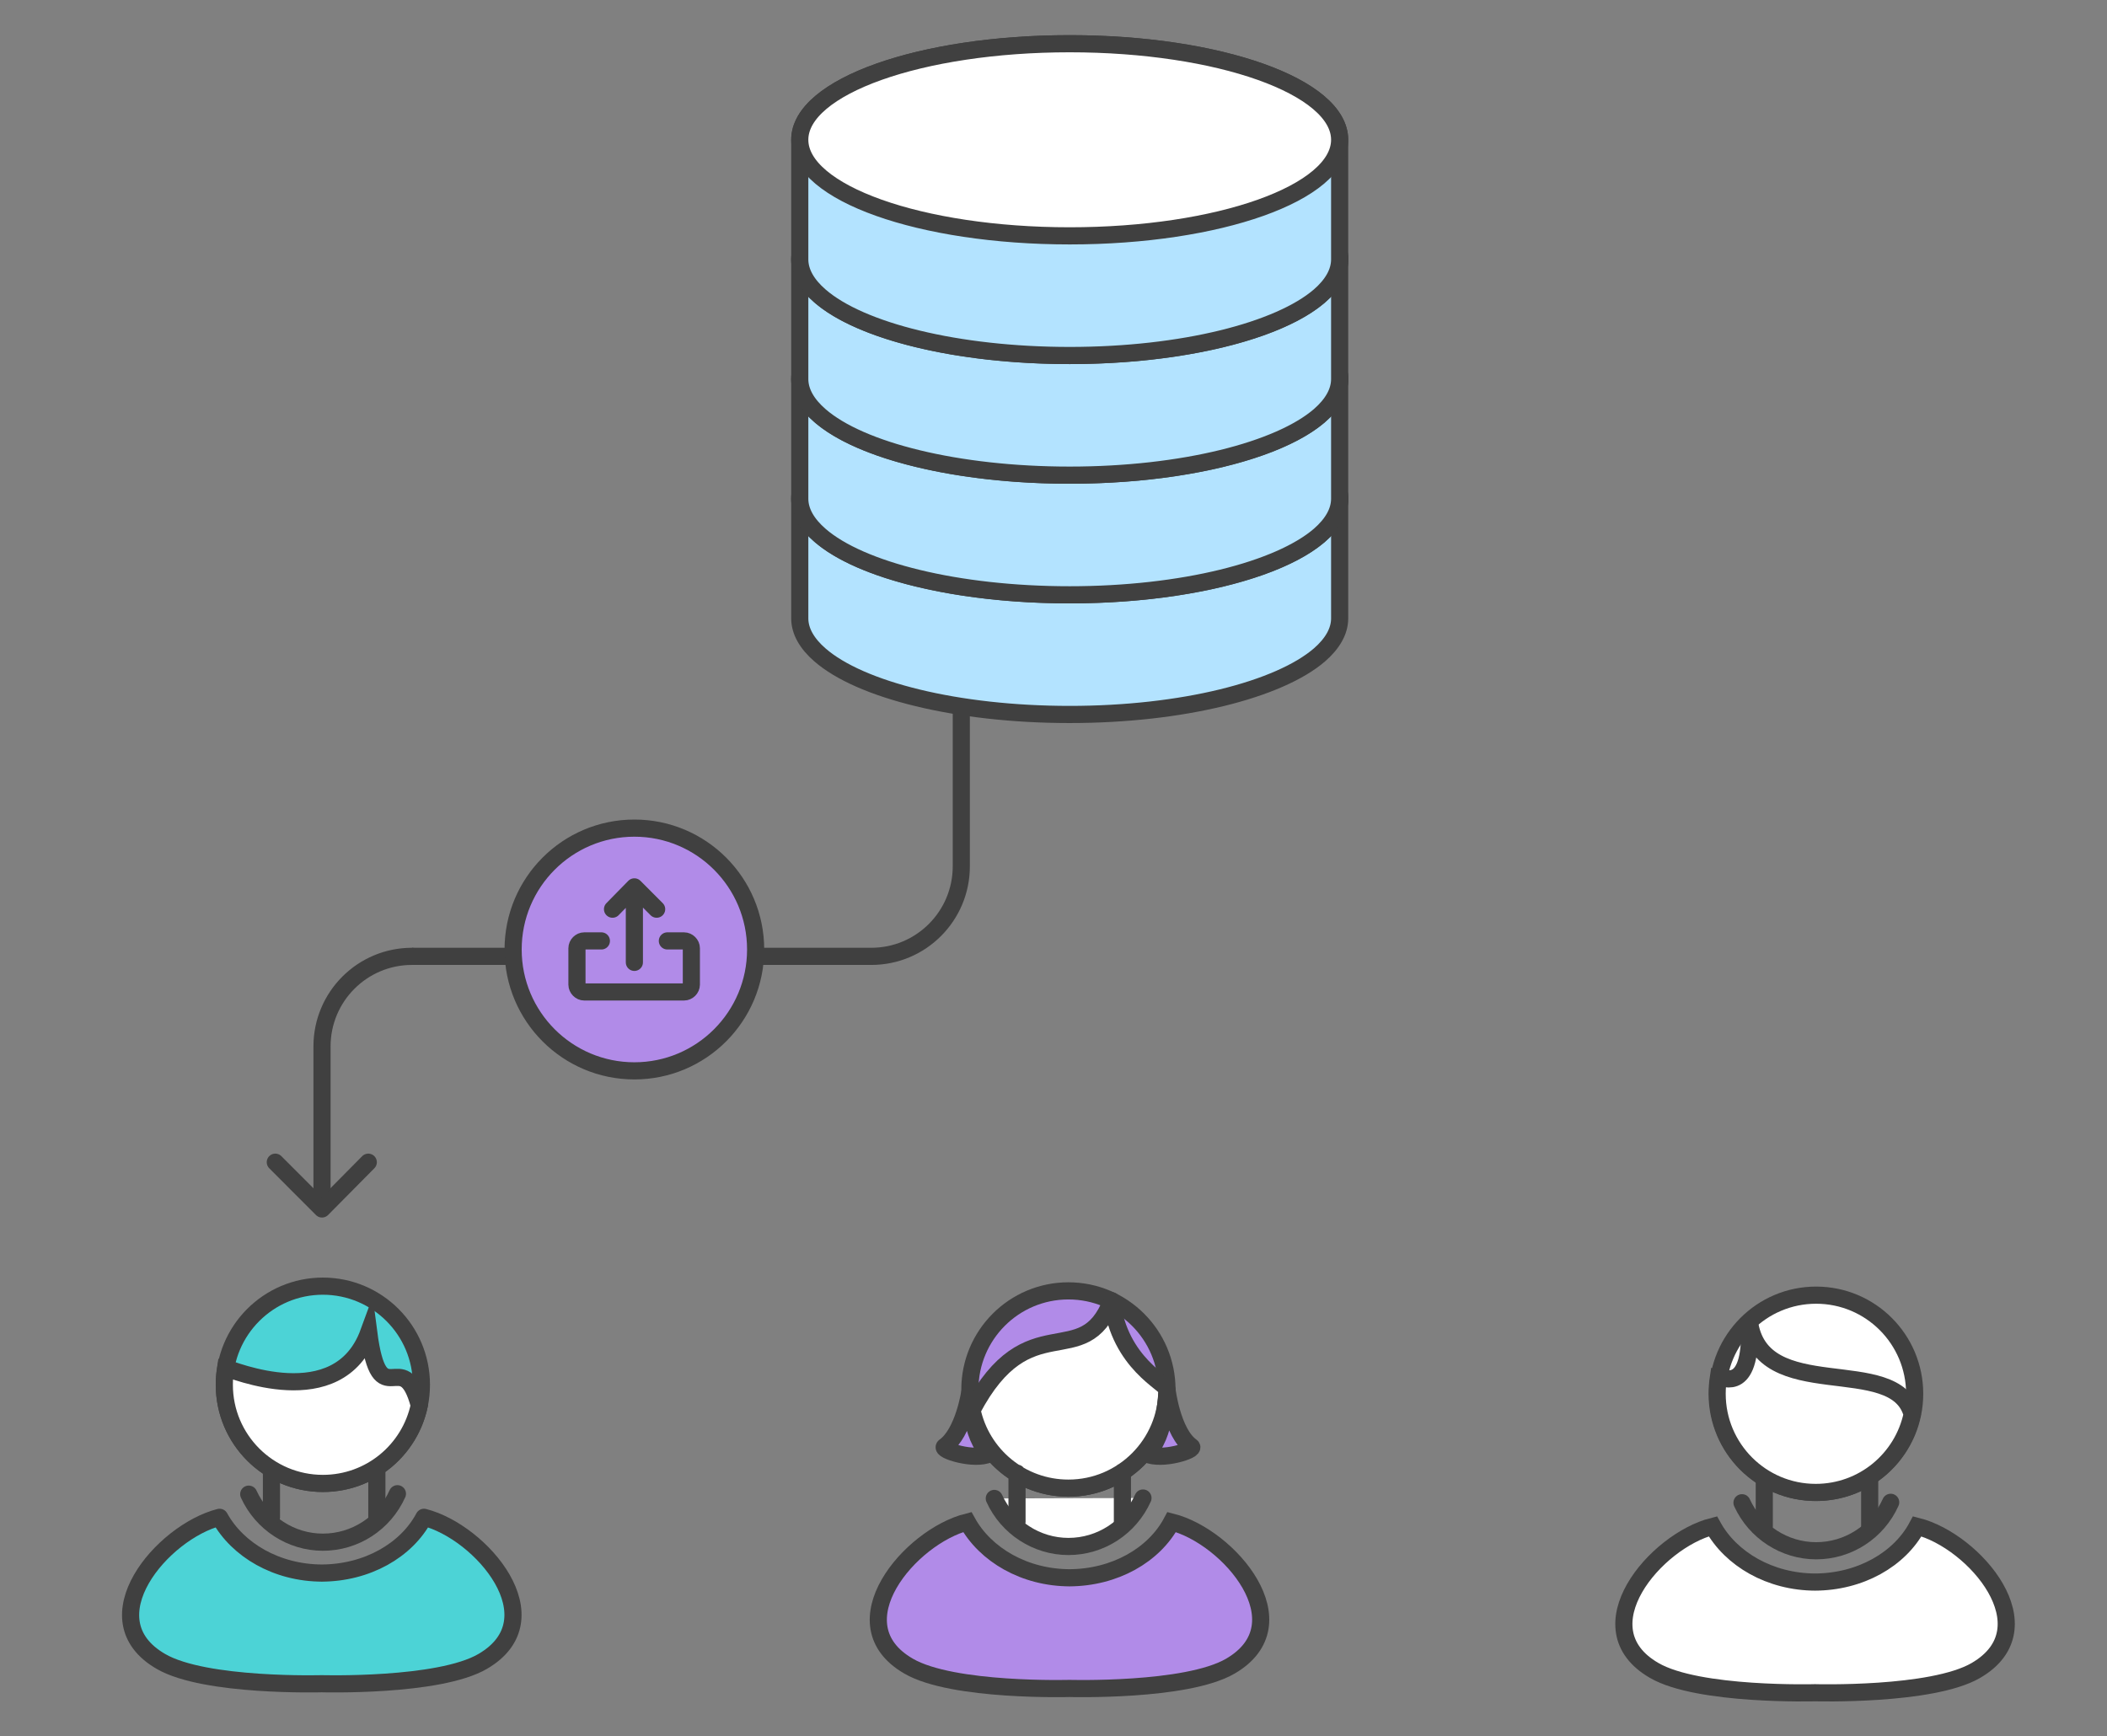 <svg width="290" height="239" xmlns="http://www.w3.org/2000/svg" xmlns:xlink="http://www.w3.org/1999/xlink" xml:space="preserve" overflow="hidden"><rect width="100%" height="100%" fill="#808080" stroke="none"/><g transform="translate(-938 -294)"><g><g><g><g><path d="M145.55 130.511 208.771 130.511C215.612 130.511 221.155 124.968 221.155 118.126L221.155 95.185" stroke="#404040" stroke-width="2.359" stroke-linecap="butt" stroke-linejoin="miter" stroke-miterlimit="10" stroke-opacity="1" fill="none" fill-rule="nonzero" transform="matrix(1 0 0 1.001 849.155 295)"/><path d="M145.55 130.511C138.709 130.511 133.165 136.055 133.165 142.896L133.165 164.658M328.607 205.645C330.436 209.655 334.446 212.25 338.81 212.25 343.233 212.25 347.243 209.655 349.072 205.586" stroke="#404040" stroke-width="2.359" stroke-linecap="round" stroke-linejoin="round" stroke-miterlimit="10" stroke-opacity="1" fill="none" fill-rule="nonzero" transform="matrix(1 0 0 1.001 849.155 295)"/><path d="M338.574 231.771C338.574 231.771 354.733 232.243 360.808 228.704 370.833 222.866 360.631 210.894 352.728 208.889 350.31 213.43 344.884 216.555 338.574 216.555L338.751 216.555C332.441 216.555 327.074 213.371 324.597 208.889 316.695 210.894 306.492 222.925 316.518 228.704 322.592 232.243 338.751 231.771 338.751 231.771" stroke="#404040" stroke-width="2.359" stroke-linecap="butt" stroke-linejoin="miter" stroke-miterlimit="10" stroke-opacity="1" fill="#FFFFFF" fill-rule="nonzero" fill-opacity="1" transform="matrix(1 0 0 1.001 849.155 295)"/><path d="M352.374 190.665C352.374 198.157 346.301 204.23 338.81 204.23 331.319 204.23 325.246 198.157 325.246 190.665 325.246 183.174 331.319 177.101 338.81 177.101 346.301 177.101 352.374 183.174 352.374 190.665Z" stroke="#404040" stroke-width="2.359" stroke-linecap="butt" stroke-linejoin="miter" stroke-miterlimit="10" stroke-opacity="1" fill="#FFFFFF" fill-rule="nonzero" fill-opacity="1" transform="matrix(1 0 0 1.001 849.155 295)"/><path d="M329.61 180.64C331.143 192.435 349.72 184.886 352.02 193.496 350.723 199.63 345.297 204.23 338.751 204.23 331.261 204.23 325.187 198.155 325.187 190.665 325.187 189.899 325.246 189.132 325.364 188.365 326.072 188.424 330.141 190.665 329.61 180.64Z" stroke="#404040" stroke-width="2.359" stroke-linecap="butt" stroke-linejoin="miter" stroke-miterlimit="10" stroke-opacity="1" fill="#FFFFFF" fill-rule="nonzero" fill-opacity="1" transform="matrix(1 0 0 1.001 849.155 295)"/><path d="M346.182 202.637 346.182 208.83M331.674 208.889 331.674 202.814" stroke="#404040" stroke-width="2.359" stroke-linecap="round" stroke-linejoin="round" stroke-miterlimit="10" stroke-opacity="1" fill="none" fill-rule="nonzero" transform="matrix(1 0 0 1.001 849.155 295)"/><path d="M198.922 67.585C198.922 60.272 215.553 54.375 236.076 54.375 256.599 54.375 273.23 60.272 273.23 67.585M198.922 67.585 198.922 84.039C198.922 85.808 199.924 87.519 201.694 89.052 207.237 93.888 220.566 97.249 236.076 97.249 251.645 97.249 264.915 93.829 270.458 89.052 272.228 87.519 273.23 85.808 273.23 84.039L273.23 67.585" stroke="#404040" stroke-width="2.359" stroke-linecap="butt" stroke-linejoin="miter" stroke-miterlimit="10" stroke-opacity="1" fill="#B3E3FF" fill-rule="nonzero" fill-opacity="1" transform="matrix(1 0 0 1.001 849.155 295)"/><path d="M273.23 67.585C273.23 74.898 256.599 80.795 236.076 80.795 215.553 80.795 198.922 74.898 198.922 67.585 198.922 60.272 215.553 54.375 236.076 54.375 256.599 54.375 273.23 60.272 273.23 67.585Z" stroke="#404040" stroke-width="2.359" stroke-linecap="butt" stroke-linejoin="miter" stroke-miterlimit="10" stroke-opacity="1" fill="#FFFFFF" fill-rule="nonzero" fill-opacity="1" transform="matrix(1 0 0 1.001 849.155 295)"/><path d="M198.922 51.131C198.922 43.818 215.553 37.921 236.076 37.921 256.599 37.921 273.23 43.818 273.23 51.131M198.922 51.131 198.922 67.585C198.922 69.354 199.924 71.065 201.694 72.598 207.237 77.434 220.566 80.795 236.076 80.795 251.645 80.795 264.915 77.375 270.458 72.598 272.228 71.065 273.23 69.354 273.23 67.585L273.23 51.131" stroke="#404040" stroke-width="2.359" stroke-linecap="butt" stroke-linejoin="miter" stroke-miterlimit="10" stroke-opacity="1" fill="#B3E3FF" fill-rule="nonzero" fill-opacity="1" transform="matrix(1 0 0 1.001 849.155 295)"/><path d="M273.23 51.131C273.23 58.444 256.599 64.341 236.076 64.341 215.553 64.341 198.922 58.444 198.922 51.131 198.922 43.818 215.553 37.921 236.076 37.921 256.599 37.921 273.23 43.818 273.23 51.131Z" stroke="#404040" stroke-width="2.359" stroke-linecap="butt" stroke-linejoin="miter" stroke-miterlimit="10" stroke-opacity="1" fill="#FFFFFF" fill-rule="nonzero" fill-opacity="1" transform="matrix(1 0 0 1.001 849.155 295)"/><path d="M198.922 34.677C198.922 27.364 215.553 21.467 236.076 21.467 256.599 21.467 273.23 27.364 273.23 34.677M198.922 34.677 198.922 51.131C198.922 52.9 199.924 54.611 201.694 56.144 207.237 60.98 220.566 64.341 236.076 64.341 251.645 64.341 264.915 60.921 270.458 56.144 272.228 54.611 273.23 52.9 273.23 51.131L273.23 34.677" stroke="#404040" stroke-width="2.359" stroke-linecap="butt" stroke-linejoin="miter" stroke-miterlimit="10" stroke-opacity="1" fill="#B3E3FF" fill-rule="nonzero" fill-opacity="1" transform="matrix(1 0 0 1.001 849.155 295)"/><path d="M273.23 34.677C273.23 41.99 256.599 47.888 236.076 47.888 215.553 47.888 198.922 41.99 198.922 34.677 198.922 27.364 215.553 21.467 236.076 21.467 256.599 21.467 273.23 27.364 273.23 34.677Z" stroke="#404040" stroke-width="2.359" stroke-linecap="butt" stroke-linejoin="miter" stroke-miterlimit="10" stroke-opacity="1" fill="#FFFFFF" fill-rule="nonzero" fill-opacity="1" transform="matrix(1 0 0 1.001 849.155 295)"/><path d="M198.922 18.223C198.922 10.91 215.553 5.013 236.076 5.013 256.599 5.013 273.23 10.91 273.23 18.223M198.922 18.223 198.922 34.677C198.922 36.446 199.924 38.157 201.694 39.69 207.237 44.526 220.566 47.888 236.076 47.888 251.645 47.888 264.915 44.467 270.458 39.69 272.228 38.157 273.23 36.446 273.23 34.677L273.23 18.223" stroke="#404040" stroke-width="2.359" stroke-linecap="butt" stroke-linejoin="miter" stroke-miterlimit="10" stroke-opacity="1" fill="#B3E3FF" fill-rule="nonzero" fill-opacity="1" transform="matrix(1 0 0 1.001 849.155 295)"/><path d="M273.23 18.223C273.23 25.536 256.599 31.434 236.076 31.434 215.553 31.434 198.922 25.536 198.922 18.223 198.922 10.91 215.553 5.013 236.076 5.013 256.599 5.013 273.23 10.91 273.23 18.223Z" stroke="#404040" stroke-width="2.359" stroke-linecap="butt" stroke-linejoin="miter" stroke-miterlimit="10" stroke-opacity="1" fill="#FFFFFF" fill-rule="nonzero" fill-opacity="1" transform="matrix(1 0 0 1.001 849.155 295)"/><path d="M123.08 204.466C124.909 208.476 128.919 211.071 133.283 211.071 137.706 211.071 141.716 208.476 143.545 204.407" stroke="#404040" stroke-width="2.359" stroke-linecap="round" stroke-linejoin="round" stroke-miterlimit="10" stroke-opacity="1" fill="none" fill-rule="nonzero" transform="matrix(1 0 0 1.001 849.155 295)"/><path d="M133.047 230.532C133.047 230.532 149.206 231.004 155.281 227.466 165.306 221.627 155.104 209.655 147.201 207.65 144.783 212.191 139.357 215.317 133.047 215.317L133.224 215.317C126.914 215.317 121.547 212.132 119.07 207.65 111.167 209.655 100.965 221.686 110.991 227.466 117.065 231.004 133.224 230.532 133.224 230.532" stroke="#404040" stroke-width="2.359" stroke-linecap="butt" stroke-linejoin="round" stroke-miterlimit="10" stroke-opacity="1" fill="#4CD3D6" fill-rule="nonzero" fill-opacity="1" transform="matrix(1 0 0 1.001 849.155 295)"/><path d="M146.847 189.427C146.847 196.918 140.774 202.991 133.283 202.991 125.792 202.991 119.719 196.918 119.719 189.427 119.719 181.936 125.792 175.863 133.283 175.863 140.774 175.863 146.847 181.936 146.847 189.427Z" stroke="#404040" stroke-width="2.359" stroke-linecap="butt" stroke-linejoin="round" stroke-miterlimit="10" stroke-opacity="1" fill="#4CD3D6" fill-rule="nonzero" fill-opacity="1" transform="matrix(1 0 0 1.001 849.155 295)"/><path d="M139.593 182.232C141.127 194.027 144.252 183.647 146.552 192.258 145.255 198.391 139.829 202.991 133.283 202.991 125.793 202.991 119.719 196.917 119.719 189.427 119.719 188.66 119.778 187.894 119.896 187.127 120.544 187.186 135.406 193.673 139.593 182.232Z" stroke="#404040" stroke-width="2.359" stroke-linecap="butt" stroke-linejoin="miter" stroke-miterlimit="10" stroke-opacity="1" fill="#FFFFFF" fill-rule="nonzero" fill-opacity="1" transform="matrix(1 0 0 1.001 849.155 295)"/><path d="M140.714 201.399 140.714 207.65M126.206 207.65 126.206 201.576" stroke="#404040" stroke-width="2.359" stroke-linecap="round" stroke-linejoin="round" stroke-miterlimit="10" stroke-opacity="1" fill="none" fill-rule="nonzero" transform="matrix(1 0 0 1.001 849.155 295)"/><path d="M225.696 205.055C227.525 209.066 231.535 211.66 235.899 211.66 240.322 211.66 244.333 209.066 246.161 204.996" stroke="#404040" stroke-width="2.359" stroke-linecap="round" stroke-linejoin="round" stroke-miterlimit="10" stroke-opacity="1" fill="#FFFFFF" fill-rule="nonzero" fill-opacity="1" transform="matrix(1 0 0 1.001 849.155 295)"/><path d="M235.958 231.181C235.958 231.181 252.117 231.653 258.192 228.114 268.217 222.276 258.015 210.304 250.112 208.299 247.694 212.84 242.268 215.966 235.958 215.966L236.135 215.966C229.825 215.966 224.458 212.781 221.981 208.299 214.078 210.304 203.876 222.335 213.902 228.114 219.976 231.653 236.135 231.181 236.135 231.181" stroke="#404040" stroke-width="2.359" stroke-linecap="butt" stroke-linejoin="miter" stroke-miterlimit="10" stroke-opacity="1" fill="#B18BE8" fill-rule="nonzero" fill-opacity="1" transform="matrix(1 0 0 1.001 849.155 295)"/><path d="M249.463 190.076C249.463 197.567 243.39 203.64 235.899 203.64 228.408 203.64 222.335 197.567 222.335 190.076 222.335 182.584 228.408 176.512 235.899 176.512 243.39 176.512 249.463 182.584 249.463 190.076Z" stroke="#404040" stroke-width="2.359" stroke-linecap="butt" stroke-linejoin="miter" stroke-miterlimit="10" stroke-opacity="1" fill="#B18BE8" fill-rule="nonzero" fill-opacity="1" transform="matrix(1 0 0 1.001 849.155 295)"/><path d="M241.856 177.868C237.904 188.012 230.414 178.163 222.63 192.907 223.927 199.04 229.353 203.64 235.899 203.64 243.389 203.64 249.463 197.566 249.463 190.076 249.463 189.25 242.917 186.537 241.856 177.868ZM243.33 201.399 243.33 208.24M228.822 208.24 228.822 201.576" stroke="#404040" stroke-width="2.359" stroke-linecap="round" stroke-linejoin="round" stroke-miterlimit="10" stroke-opacity="1" fill="#FFFFFF" fill-rule="nonzero" fill-opacity="1" transform="matrix(1 0 0 1.001 849.155 295)"/><path d="M222.335 190.371C222.335 190.371 222.335 196.622 225.048 198.922 222.925 199.924 218.207 198.391 218.855 197.919 221.509 196.032 222.335 190.371 222.335 190.371ZM249.463 190.076C249.463 190.076 249.345 196.622 246.633 198.922 248.756 199.924 253.474 198.391 252.825 197.919 250.171 196.032 249.463 190.076 249.463 190.076Z" stroke="#404040" stroke-width="2.359" stroke-linecap="butt" stroke-linejoin="miter" stroke-miterlimit="10" stroke-opacity="1" fill="#B18BE8" fill-rule="nonzero" fill-opacity="1" transform="matrix(1 0 0 1.001 849.155 295)"/><path d="M192.848 129.568C192.848 138.785 185.375 146.257 176.158 146.257 166.94 146.257 159.468 138.785 159.468 129.568 159.468 120.35 166.94 112.878 176.158 112.878 185.375 112.878 192.848 120.35 192.848 129.568Z" stroke="#404040" stroke-width="2.359" stroke-linecap="butt" stroke-linejoin="miter" stroke-miterlimit="10" stroke-opacity="1" fill="#B18BE8" fill-rule="nonzero" fill-opacity="1" transform="matrix(1 0 0 1.001 849.155 295)"/><path d="M176.158 131.337 176.158 122.727M173.15 124.024 176.158 120.957 179.224 124.024M171.617 128.388 169.258 128.388C168.727 128.388 168.255 128.86 168.255 129.391L168.255 134.404C168.255 134.934 168.727 135.406 169.258 135.406L182.999 135.406C183.53 135.406 184.001 134.934 184.001 134.404L184.001 129.391C184.001 128.86 183.53 128.388 182.999 128.388L180.699 128.388M139.534 158.819 133.165 165.247 126.737 158.819" stroke="#404040" stroke-width="2.359" stroke-linecap="round" stroke-linejoin="round" stroke-miterlimit="10" stroke-opacity="1" fill="none" fill-rule="nonzero" transform="matrix(1 0 0 1.001 849.155 295)"/></g></g></g></g></g></svg>